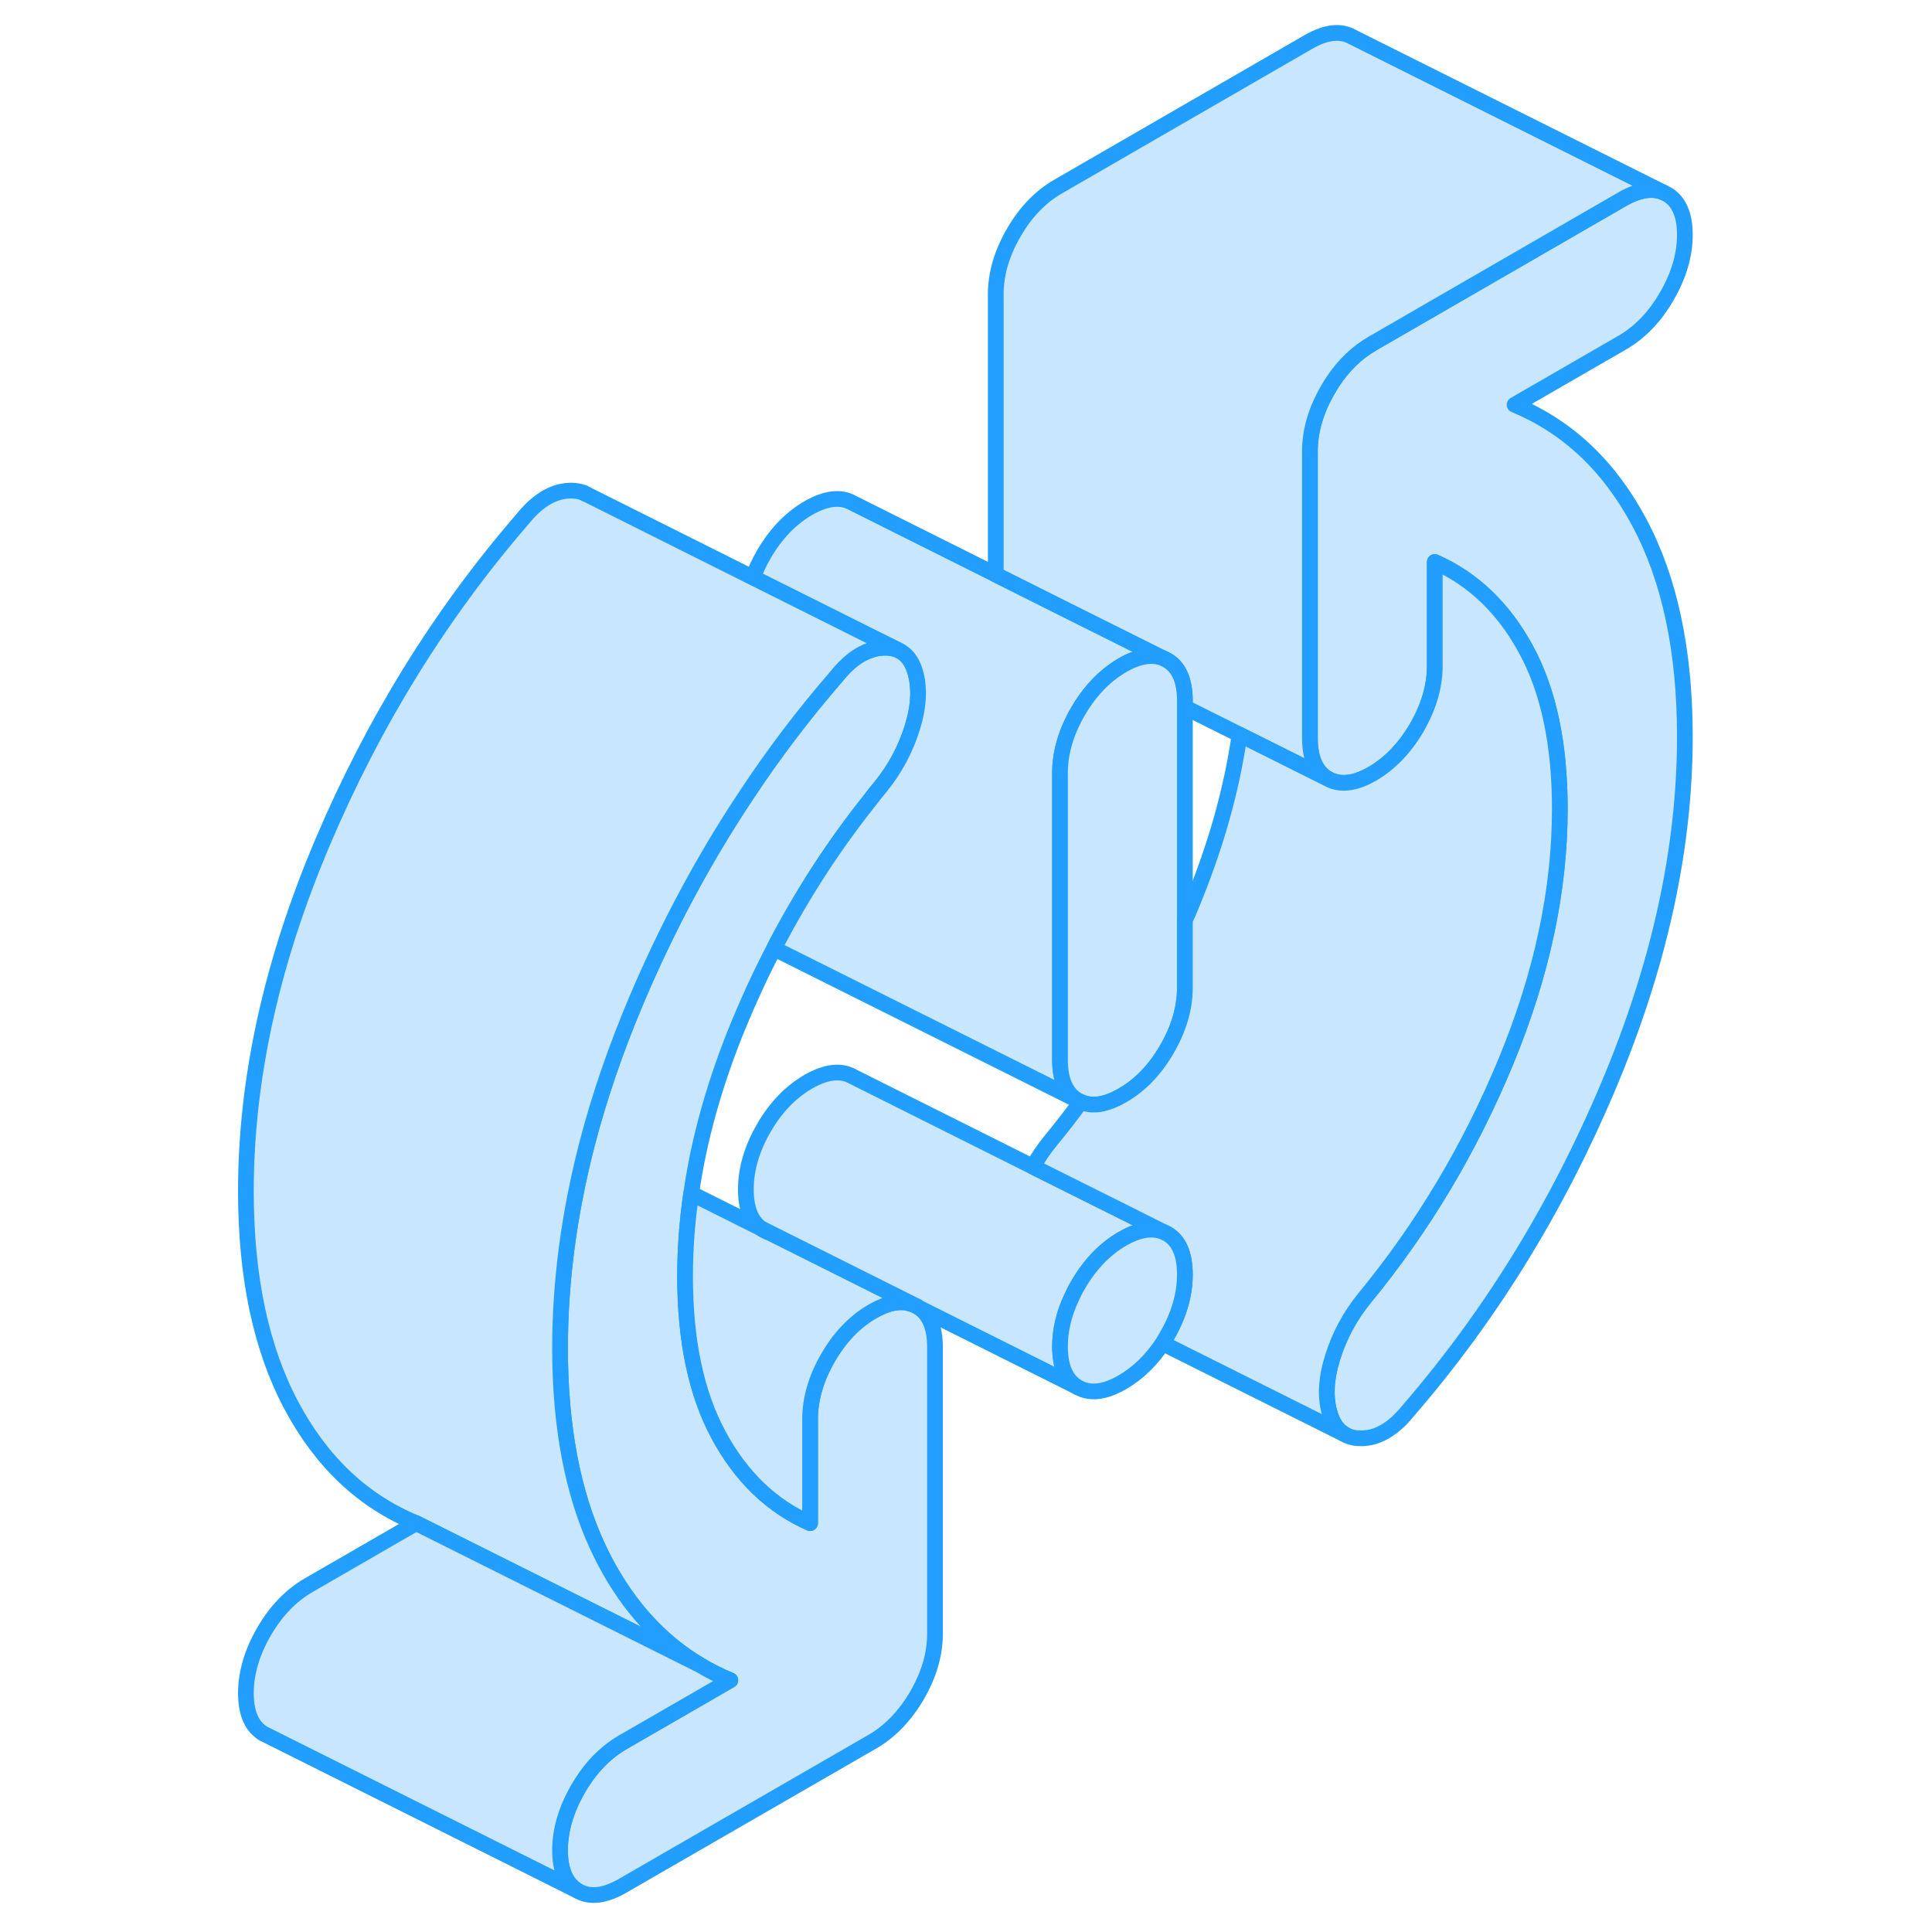 <svg width="48" height="48" viewBox="0 0 96 123" fill="#c8e7ff" xmlns="http://www.w3.org/2000/svg" stroke-width="1px" stroke-linecap="round" stroke-linejoin="round"><path d="M46.025 85.76V104.02C46.025 105.31 45.645 106.61 44.885 107.93C44.115 109.24 43.175 110.23 42.045 110.88L26.135 120.06C25.005 120.71 24.065 120.82 23.305 120.39C22.545 119.95 22.155 119.09 22.155 117.8C22.155 116.51 22.545 115.2 23.305 113.88C24.065 112.57 25.005 111.59 26.135 110.93L32.995 106.97C32.325 106.7 31.685 106.38 31.075 106.01C28.595 104.54 26.585 102.36 25.045 99.47C24.875 99.14 24.705 98.81 24.545 98.46C22.955 95.03 22.155 90.82 22.155 85.84C22.155 81.62 22.725 77.31 23.855 72.91C24.645 69.85 25.705 66.77 27.035 63.63C28.995 59.02 31.305 54.7 33.985 50.67C35.745 48 37.675 45.46 39.765 43.05C40.455 42.19 41.175 41.63 41.935 41.39C42.185 41.3 42.435 41.26 42.695 41.24C43.105 41.22 43.465 41.28 43.765 41.43C44.215 41.66 44.535 42.07 44.735 42.68C45.065 43.71 45.015 44.92 44.585 46.31C44.155 47.7 43.475 48.97 42.545 50.11C42.335 50.36 42.125 50.62 41.935 50.88C39.595 53.8 37.565 56.94 35.825 60.29C35.805 60.32 35.785 60.36 35.775 60.39C34.965 61.94 34.225 63.54 33.545 65.18C32.025 68.86 31.005 72.47 30.505 75.98C30.245 77.76 30.115 79.51 30.115 81.25C30.115 85.36 30.825 88.73 32.255 91.37C33.675 94.01 35.615 95.88 38.075 96.97V90.35C38.075 89.06 38.455 87.75 39.215 86.44C39.975 85.12 40.925 84.14 42.045 83.49C42.985 82.95 43.795 82.78 44.475 83H44.505C44.505 83 44.555 83.02 44.575 83.02L44.885 83.17C44.945 83.21 45.005 83.24 45.065 83.29C45.705 83.75 46.025 84.57 46.025 85.76Z" stroke="#229EFF" stroke-linejoin="round"/><path d="M34.945 78.2C35.005 78.25 35.065 78.28 35.125 78.32L35.365 78.44C35.425 78.46 35.485 78.48 35.545 78.5L34.945 78.2Z" stroke="#229EFF" stroke-linejoin="round"/><path d="M60.555 41.91C59.845 41.62 58.975 41.77 57.955 42.35C57.755 42.47 57.555 42.6 57.365 42.74C56.495 43.37 55.745 44.23 55.125 45.3C54.365 46.62 53.985 47.92 53.985 49.21V67.47C53.985 68.76 54.365 69.63 55.125 70.06L35.775 60.39C35.775 60.39 35.805 60.32 35.825 60.29C37.565 56.94 39.595 53.8 41.935 50.88C42.125 50.62 42.335 50.36 42.545 50.11C43.475 48.97 44.155 47.7 44.585 46.31C45.015 44.92 45.065 43.71 44.735 42.68C44.535 42.07 44.215 41.66 43.765 41.43L41.935 40.52L34.435 36.77C34.615 36.28 34.845 35.79 35.125 35.3C35.885 33.99 36.835 33 37.955 32.35C39.085 31.7 40.035 31.59 40.795 32.03L49.895 36.58L54.465 38.87L60.555 41.91Z" stroke="#229EFF" stroke-linejoin="round"/><path d="M43.765 41.43C43.465 41.28 43.105 41.22 42.695 41.24C42.435 41.26 42.185 41.3 41.935 41.39C41.175 41.63 40.455 42.19 39.765 43.05C37.675 45.46 35.745 48 33.985 50.67C31.305 54.7 28.995 59.02 27.035 63.63C25.705 66.77 24.645 69.85 23.855 72.91C22.725 77.31 22.155 81.62 22.155 85.84C22.155 90.82 22.955 95.03 24.545 98.46C24.705 98.81 24.875 99.14 25.045 99.47C26.585 102.36 28.595 104.54 31.075 106.01L12.995 96.97C9.615 95.58 6.965 93.08 5.045 89.47C3.125 85.86 2.155 81.32 2.155 75.84C2.155 68.69 3.785 61.29 7.035 53.63C10.285 45.97 14.525 39.11 19.765 33.05C20.685 31.9 21.665 31.3 22.695 31.24C23.115 31.22 23.485 31.28 23.785 31.44L34.435 36.77L41.935 40.52L43.765 41.43Z" stroke="#229EFF" stroke-linejoin="round"/><path d="M90.876 33.28C92.796 36.88 93.766 41.42 93.766 46.9C93.766 54.05 92.135 61.48 88.885 69.17C85.635 76.87 81.395 83.75 76.156 89.81C75.225 90.96 74.255 91.54 73.225 91.57C72.846 91.58 72.516 91.52 72.236 91.38L72.156 91.34C71.706 91.1 71.385 90.68 71.186 90.06C70.856 89.03 70.906 87.83 71.335 86.44C71.766 85.05 72.445 83.78 73.376 82.64C77.085 78.13 80.085 73.11 82.376 67.57C84.665 62.03 85.805 56.67 85.805 51.49C85.805 47.39 85.096 44.01 83.665 41.37C82.246 38.74 80.305 36.87 77.846 35.78V42.39C77.846 43.69 77.466 44.99 76.706 46.31C75.945 47.62 74.996 48.6 73.876 49.26C73.195 49.65 72.596 49.84 72.055 49.84C71.686 49.84 71.346 49.75 71.035 49.58C70.275 49.14 69.895 48.28 69.895 46.99V28.73C69.895 27.44 70.275 26.13 71.035 24.82C71.145 24.63 71.255 24.45 71.365 24.28C72.066 23.23 72.906 22.43 73.876 21.87L89.785 12.68C90.796 12.1 91.665 11.95 92.376 12.24L92.615 12.36C93.376 12.79 93.766 13.66 93.766 14.95C93.766 16.24 93.376 17.55 92.615 18.86C91.856 20.18 90.906 21.16 89.785 21.81L82.925 25.77C86.305 27.17 88.956 29.67 90.876 33.28Z" stroke="#229EFF" stroke-linejoin="round"/><path d="M92.376 12.24C91.665 11.95 90.796 12.1 89.785 12.68L73.876 21.87C72.906 22.43 72.066 23.23 71.365 24.28C71.255 24.45 71.145 24.63 71.035 24.82C70.275 26.13 69.895 27.44 69.895 28.73V46.99C69.895 48.28 70.275 49.14 71.035 49.58L61.935 45.03V44.62C61.935 43.33 61.556 42.46 60.795 42.03L60.556 41.91L54.465 38.87L49.895 36.58V18.73C49.895 17.44 50.276 16.13 51.035 14.82C51.795 13.5 52.745 12.52 53.876 11.87L69.785 2.68C70.906 2.03 71.856 1.92 72.615 2.36L92.376 12.24Z" stroke="#229EFF" stroke-linejoin="round"/><path d="M61.935 44.62V62.88C61.935 64.17 61.555 65.48 60.795 66.79C60.035 68.11 59.085 69.09 57.955 69.74C56.915 70.34 56.025 70.48 55.305 70.15C55.245 70.12 55.185 70.09 55.125 70.06C54.365 69.63 53.985 68.76 53.985 67.47V49.21C53.985 47.92 54.365 46.62 55.125 45.3C55.745 44.23 56.495 43.37 57.365 42.74C57.555 42.6 57.755 42.47 57.955 42.35C58.975 41.77 59.845 41.62 60.555 41.91L60.795 42.03C61.555 42.46 61.935 43.33 61.935 44.62Z" stroke="#229EFF" stroke-linejoin="round"/><path d="M44.575 83.02C44.575 83.02 44.525 83.01 44.505 83.01H44.475C43.795 82.78 42.985 82.95 42.045 83.49C40.925 84.14 39.975 85.12 39.215 86.44C38.455 87.75 38.075 89.06 38.075 90.35V96.97C35.615 95.88 33.675 94.01 32.255 91.37C30.825 88.73 30.115 85.36 30.115 81.25C30.115 79.51 30.245 77.76 30.505 75.98L34.945 78.2C35.005 78.25 35.065 78.28 35.125 78.32L35.365 78.44C35.425 78.46 35.485 78.48 35.545 78.5L44.575 83.02Z" stroke="#229EFF" stroke-linejoin="round"/><path d="M60.565 78.43C59.845 78.14 58.975 78.28 57.955 78.87C56.835 79.52 55.885 80.5 55.125 81.82C54.965 82.09 54.835 82.35 54.715 82.62C54.225 83.66 53.985 84.7 53.985 85.73C53.985 87.02 54.365 87.89 55.125 88.32L45.065 83.29C45.005 83.24 44.945 83.21 44.885 83.17L44.575 83.02L35.545 78.5L34.945 78.2C34.305 77.74 33.985 76.91 33.985 75.73C33.985 74.44 34.365 73.13 35.125 71.82C35.885 70.5 36.835 69.52 37.955 68.87C39.085 68.22 40.035 68.11 40.795 68.54L52.265 74.28L58.255 77.27L60.565 78.43Z" stroke="#229EFF" stroke-linejoin="round"/><path d="M85.805 51.49C85.805 56.67 84.665 62.03 82.375 67.57C80.085 73.11 77.085 78.13 73.375 82.64C72.445 83.78 71.765 85.05 71.335 86.44C70.905 87.83 70.855 89.03 71.185 90.06C71.385 90.68 71.705 91.1 72.155 91.34L60.515 85.52C60.605 85.37 60.705 85.21 60.795 85.05C61.555 83.73 61.935 82.43 61.935 81.14C61.935 79.85 61.555 78.98 60.795 78.54L60.565 78.43L58.255 77.27L52.265 74.28C52.585 73.7 52.955 73.16 53.375 72.64C54.045 71.83 54.695 71 55.305 70.15C56.025 70.48 56.915 70.34 57.955 69.74C59.085 69.09 60.035 68.11 60.795 66.79C61.555 65.48 61.935 64.17 61.935 62.88V58.58C62.095 58.25 62.235 57.91 62.375 57.57C63.895 53.89 64.915 50.29 65.415 46.77L71.035 49.58C71.345 49.75 71.685 49.84 72.055 49.84C72.595 49.84 73.195 49.65 73.875 49.26C74.995 48.6 75.945 47.62 76.705 46.31C77.465 44.99 77.845 43.69 77.845 42.39V35.78C80.305 36.87 82.245 38.74 83.665 41.37C85.095 44.01 85.805 47.39 85.805 51.49Z" stroke="#229EFF" stroke-linejoin="round"/><path d="M61.935 81.14C61.935 82.43 61.555 83.73 60.795 85.05C60.705 85.21 60.605 85.37 60.515 85.52C59.795 86.6 58.945 87.43 57.955 88C56.835 88.65 55.885 88.76 55.125 88.32C54.365 87.89 53.985 87.02 53.985 85.73C53.985 84.7 54.225 83.66 54.715 82.62C54.835 82.35 54.965 82.09 55.125 81.82C55.885 80.5 56.835 79.52 57.955 78.87C58.975 78.28 59.845 78.14 60.565 78.43L60.795 78.54C61.555 78.98 61.935 79.84 61.935 81.14Z" stroke="#229EFF" stroke-linejoin="round"/><path d="M23.785 31.44L23.665 31.38" stroke="#229EFF" stroke-linejoin="round"/><path d="M32.995 106.97L26.135 110.93C25.005 111.59 24.065 112.57 23.305 113.88C22.545 115.2 22.155 116.5 22.155 117.8C22.155 119.1 22.545 119.95 23.305 120.39L3.535 110.5L3.305 110.39C2.545 109.95 2.155 109.09 2.155 107.8C2.155 106.51 2.545 105.2 3.305 103.88C4.065 102.57 5.005 101.59 6.135 100.93L12.995 96.97L31.075 106.01C31.685 106.38 32.325 106.7 32.995 106.97Z" stroke="#229EFF" stroke-linejoin="round"/></svg>